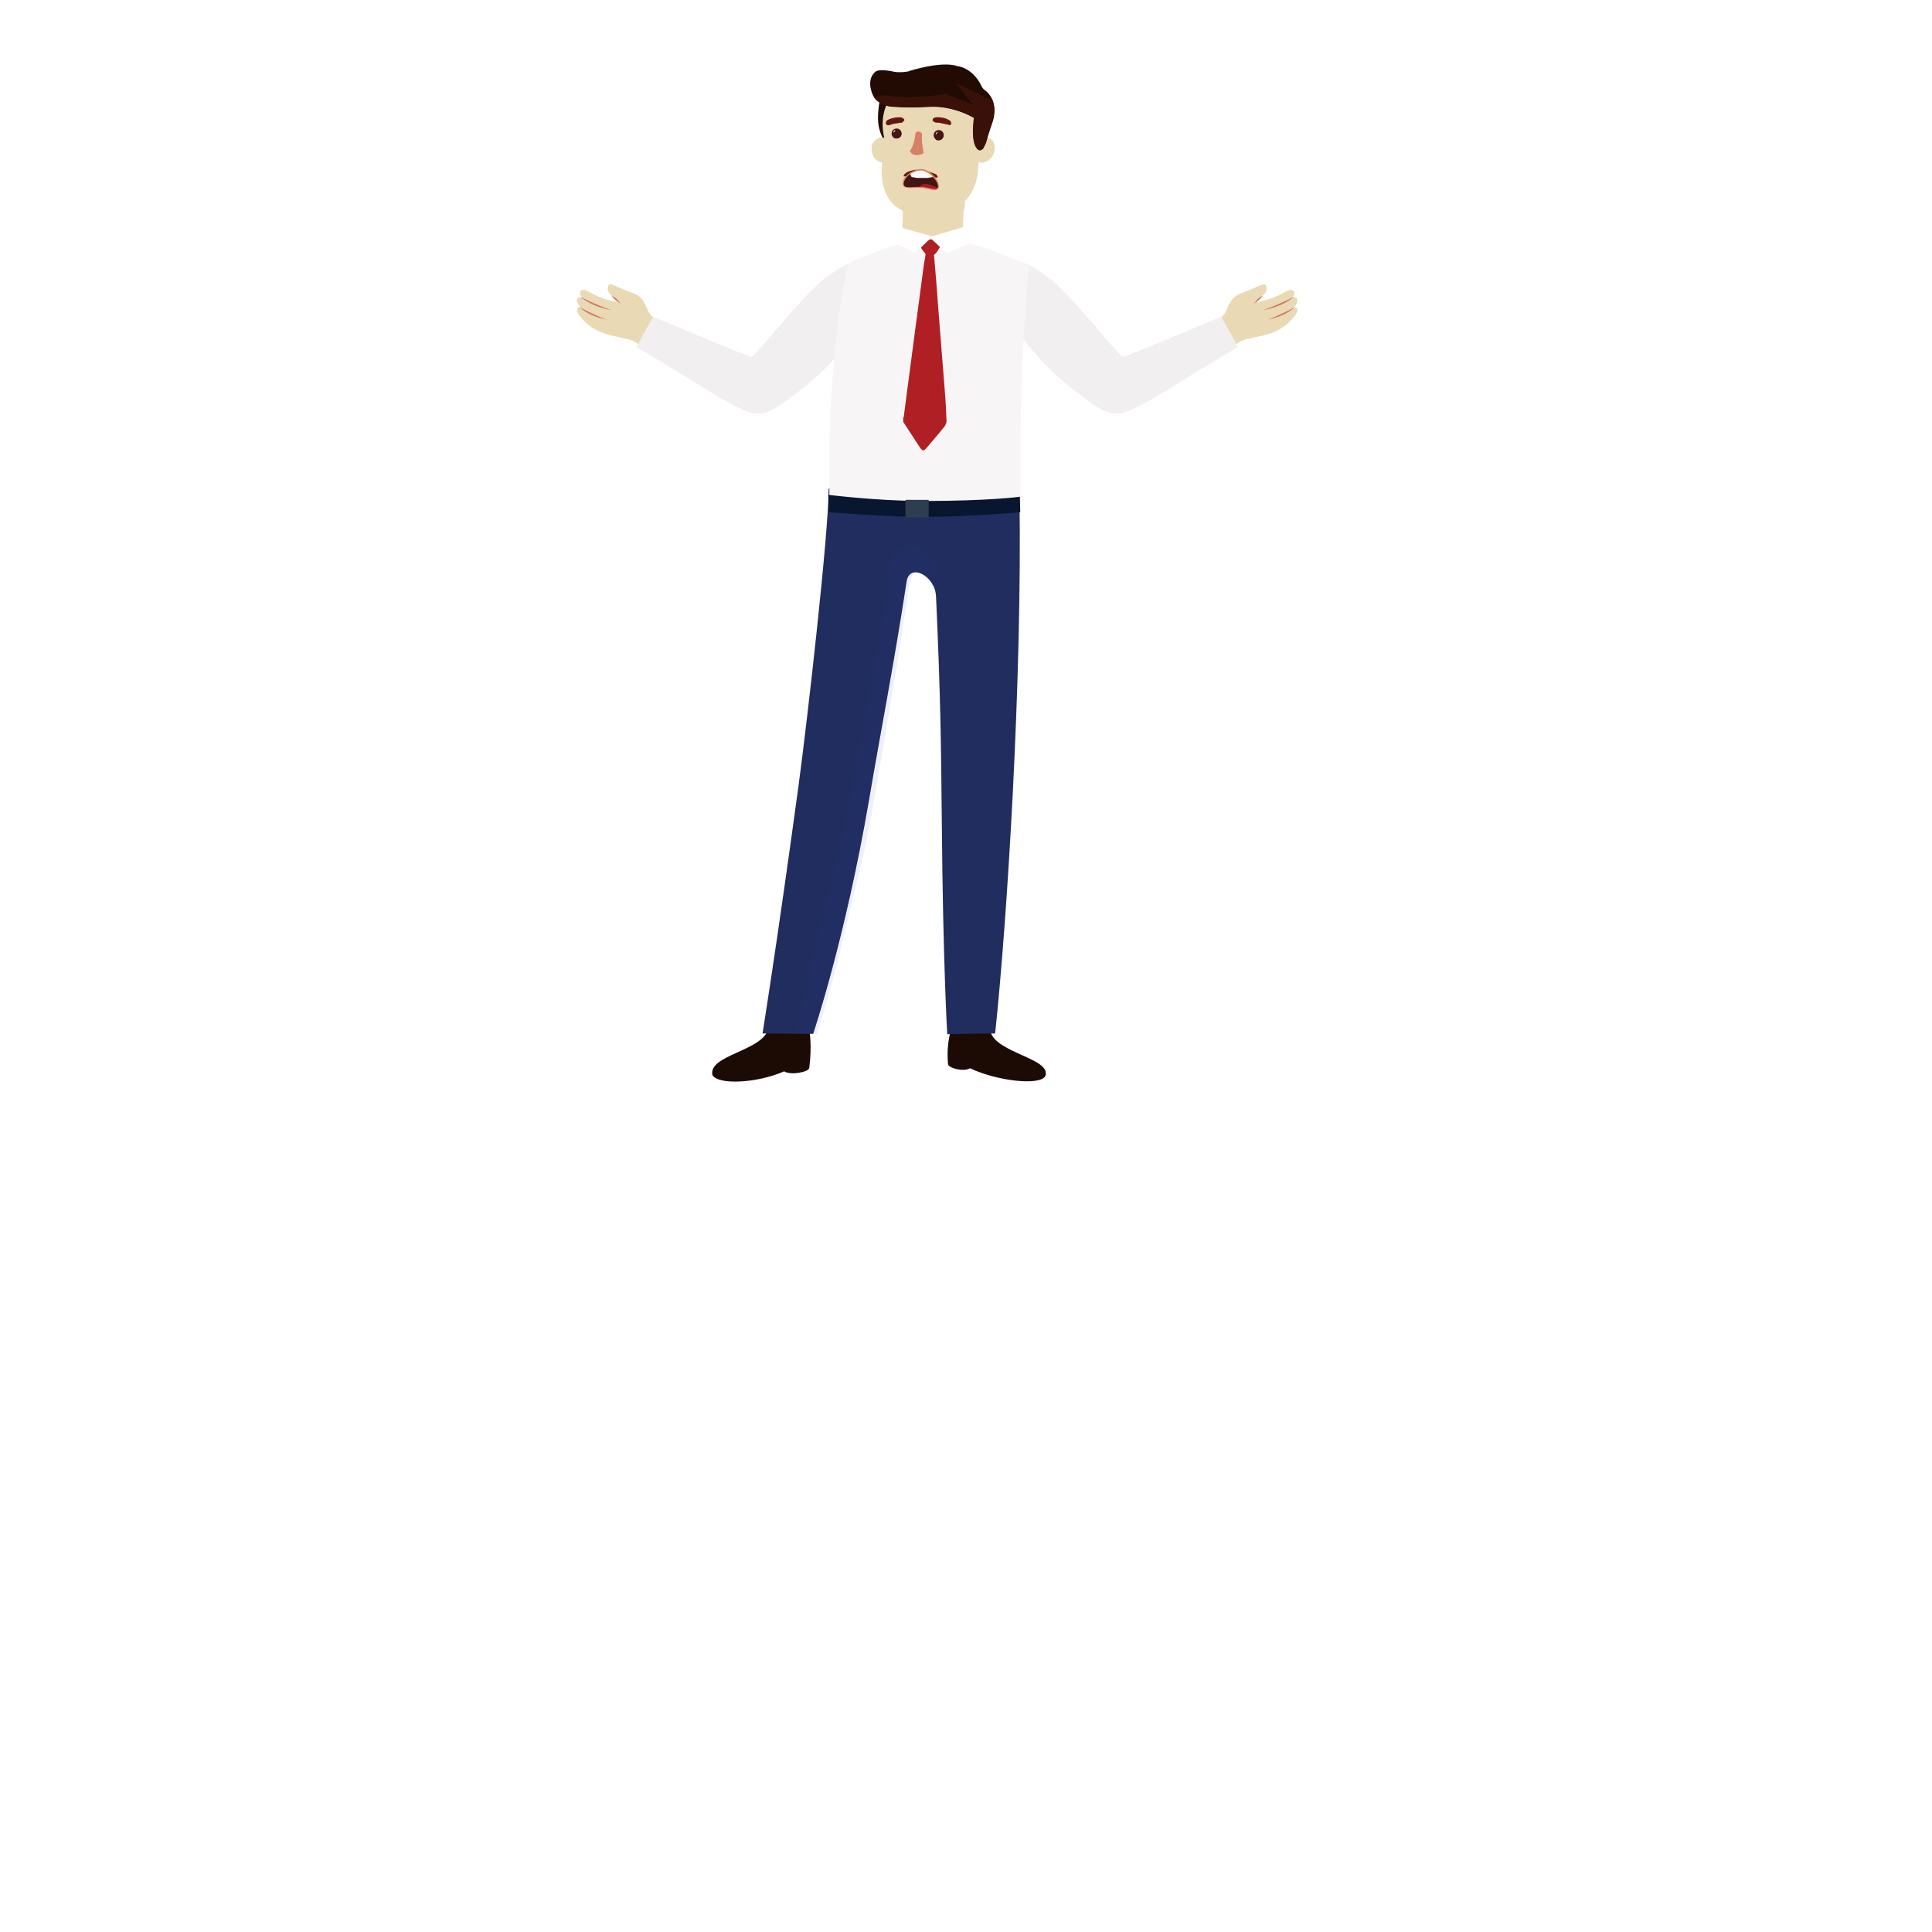<svg xmlns="http://www.w3.org/2000/svg" xmlns:xlink="http://www.w3.org/1999/xlink" version="1.0" xml:space="preserve" width="500" height="500"><rect id="backgroundrect" width="100%" height="100%" x="0" y="0" fill="none" stroke="none"/>
<style type="text/css">
	.st0{fill:url(#SVGID_1_);}
	.st1{fill:#092860;}
	.st2{fill:#FFFFFF;}
	.st3{opacity:0.51;fill:#1C7F9C;enable-background:new    ;}
	.st4{opacity:0.51;}
	.st5{fill:#1C7F9C;}
	.st6{fill:#1C0B05;}
	.st7{fill:url(#SVGID_2_);}
	.st8{fill:url(#XMLID_2_);}
	.st9{opacity:8.000000e-02;fill:#35489D;enable-background:new    ;}
	.st10{fill:#EAD9B5;}
	.st11{fill:#D2775B;}
	.st12{fill:#F2EFF0;}
	.st13{fill:#F7F5F6;}
	.st14{fill:url(#SVGID_3_);}
	.st15{fill:url(#SVGID_4_);}
	.st16{fill:#081630;}
	.st17{fill:#2E3E51;}
	.st18{fill:#210B03;}
	.st19{fill:url(#XMLID_5_);}
	.st20{fill:url(#XMLID_6_);}
	.st21{fill:#641711;}
	.st22{fill:url(#SVGID_5_);}
	.st23{fill:url(#SVGID_6_);}
	.st24{fill:url(#SVGID_7_);}
	.st25{fill:#3A1108;}
	.st26{fill:url(#XMLID_8_);}
	.st27{fill:#F9F9F9;}
	.st28{fill:#A11D21;}
	.st29{fill:url(#XMLID_10_);}


	 #twoman{
			animation: plnbtd linear 6s infinite;
			transform-box: fill-box;
                transform-origin: bottom;
		}
        @keyframes plnbtd {
			0% {
		   transform: rotate( -2deg);
			}
        40% {
				transform: rotate( 1deg);
			}
			50% {
				 transform: rotate(0deg);
			} 60% {
				transform: rotate( 3deg);
			} 

			100% {
				 transform: rotate(0deg);
			}
		}
		#lefthandman {
			animation: plnbtdd linear 6s infinite;
			    transform-origin: right;
    		
    		transform-box: fill-box;

		}

		@keyframes plnbtdd {
			0% {
		     transform: rotate(-4deg);
			}

			100% {
				 transform: rotate(49deg);
			}
		}
		#righthandtwo{
			animation: plnbtdde linear 6s infinite;
			    transform-origin: left;
    		
    		transform-box: fill-box;

		}
			@keyframes plnbtdde {
			0% {
		     transform: rotate(10deg);
			}

			100% {
				 transform: rotate(-45deg);
			}
		}
		#mouthtwomanm_1_{
			animation: plnbtddexx linear 6s infinite;


		}
		@keyframes plnbtddexx {
			0% {
		    visibility: visible;
			}

			49% {
				visibility: visible;
			}
			50% {
				 visibility: hidden;
			}
			100% {
				 visibility: hidden;
			}
		}
		#mouthtwoman_1_{
			animation: plnbtddeddxx linear 6s infinite;


		}
		@keyframes plnbtddeddxx {
			0% {
		    visibility: hidden;
			}

			50% {
				 visibility: hidden;
			}
			51% {
				 visibility: visible;
			}
			100% {
				 visibility: visible;
			}
		}
</style>





<g class="currentLayer" style=""><title>Layer 1</title><g id="svg_1" class="selected">
	
		<radialGradient id="SVGID_1_" cx="400" cy="618" r="324.866" fx="383.281" fy="588.935" gradientTransform="matrix(1 0 0 1 0 -392)" gradientUnits="userSpaceOnUse" transform="translate(194.074,0.741) translate(0.741,-0.741) translate(381.481,0.741) translate(19.259,8.148) ">
	
	
	</radialGradient>
	<rect y="8.889" class="st0" width="800" height="452" id="svg_2" x="595.556"/>
</g><g id="mantwo" class="">
	<g id="svg_5">
		<path id="XMLID_726_" class="st6" d="M270.544,278.459 c-1.3,2.6 -12.6,1.3 -19.5,-2 c-1.6,1 -5.6,0 -5.7,-1.1 c-0.5,-5.7 0.9,-9.1 0.9,-9.1 s8.1,-5.5 10.1,0.8 C257.944,272.559 272.144,273.959 270.544,278.459 z"/>
		<path id="XMLID_725_" class="st6" d="M184.344,278.159 c1.3,2.7 11.6,2.2 18.6,-0.9 c1.6,1.1 6.4,0.2 6.5,-0.9 c0.7,-5.6 0.1,-9.1 0.1,-9.1 s-8.6,-6.9 -10.8,-0.7 C196.844,272.059 183.444,273.059 184.344,278.159 z"/>
		
			<radialGradient id="SVGID_2_" cx="404.33" cy="-2324.678" r="34.646" gradientTransform="matrix(1 0 0 -7.630000e-02 0 224.368)" gradientUnits="userSpaceOnUse" transform="translate(2.963,2.963) translate(-178.519,-123.704) ">
			<stop offset="0.254" style="stop-color:#000000;stop-opacity:0.2"/>
			<stop offset="0.325" style="stop-color:#010607;stop-opacity:0.181"/>
			<stop offset="0.427" style="stop-color:#05151A;stop-opacity:0.154"/>
			<stop offset="0.548" style="stop-color:#0B2E39;stop-opacity:0.121"/>
			<stop offset="0.684" style="stop-color:#145265;stop-opacity:8.480000e-02"/>
			<stop offset="0.832" style="stop-color:#1F7F9D;stop-opacity:4.520000e-02"/>
			<stop offset="0.987" style="stop-color:#2CB5E0;stop-opacity:3.406078e-03"/>
			<stop offset="1" style="stop-color:#2DBAE6;stop-opacity:0"/>
		</radialGradient>
		<ellipse class="st7" cx="228.744" cy="281.059" rx="48.5" ry="7.3" id="svg_6"/>
	</g>
	<g id="twoman">
		<g id="svg_7">
			
				<linearGradient id="XMLID_2_" gradientUnits="userSpaceOnUse" x1="372.85" y1="135.259" x2="439.466" y2="135.259" gradientTransform="matrix(1 0 0 -1 0 449.89)" transform="translate(2.963,2.963) translate(-178.519,-123.704) ">
				<stop offset="0" style="stop-color:#202D5E"/>
				<stop offset="0.467" style="stop-color:#202D5E"/>
				<stop offset="1" style="stop-color:#1F2D5A"/>
			</linearGradient>
			<path id="XMLID_728_" class="st8" d="M263.844,128.159 c-8.2,-10 -39.4,-10.7 -49.4,-1.6 c0,11.3 -5.3,58.2 -7.8,76.9 c-5.7,41.8 -9.3,64 -9.3,64 l13.1,0.1 c0,0 8.3,-24.5 14.5,-60.7 c2.8,-16.6 6.4,-34.8 9.7,-56.4 c0.8,-4.9 7.4,-1.4 7.6,3.9 c1.2,26.4 1.3,38.4 1.5,58.8 c0.3,36 1.4,54.5 1.4,54.5 s7,-0.2 12.4,-0.2 C260.644,238.059 264.544,176.759 263.844,128.159 z"/>
			<path class="st9" d="M210.244,267.659 c-0.5,0 -1.1,-0.1 -1.6,-0.1 c-0.8,0 -1.7,0 -2.6,0 c0.1,-0.5 0.2,-1 0.4,-1.4 c0.2,-0.8 0.5,-1.6 0.6,-2.4 c0.4,-1.9 0.9,-3.9 1.3,-5.8 c0.6,-2.6 1.1,-5.3 1.7,-7.9 c0.4,-2 0.8,-4 1.3,-6 c0.7,-3.1 1.5,-6.2 2.3,-9.2 c0.7,-2.7 1.4,-5.3 2.1,-8 c1.5,-5.9 2.8,-11.8 3.9,-17.8 c0.5,-3.1 1.2,-6.1 1.7,-9.1 c0.5,-2.9 1,-5.9 1.6,-8.8 c0.5,-2.9 1.1,-5.8 1.6,-8.7 c0.5,-2.8 1,-5.7 1.5,-8.5 c0.4,-2 0.8,-4 1.1,-6 c0.5,-2.9 1.1,-5.9 1.6,-8.8 c0.4,-2.8 0.7,-5.6 1.1,-8.4 c0.3,-2.2 0.5,-4.4 1.1,-6.5 c0.4,-1.3 1.3,-2.1 2.6,-2.5 c1.1,-0.4 2.3,-0.4 3.4,-0.1 c1.7,0.5 3.2,1.3 4.5,2.6 c1,1.1 1.1,2.4 0.6,3.7 c-0.3,0.6 -0.6,1.3 -1.1,1.8 c-0.3,-0.3 -0.6,-0.5 -0.9,-0.7 c-0.7,-0.5 -1.5,-1 -2.5,-1 c-0.8,0 -1.3,0.3 -1.5,1.1 c-0.4,1.5 -0.8,2.9 -1,4.4 c-0.8,4.7 -1.5,9.5 -2.2,14.2 c-0.8,4.8 -1.6,9.6 -2.4,14.4 c-0.8,4.5 -1.5,9 -2.3,13.6 c-0.9,5 -1.8,10.1 -2.6,15.1 c-0.9,5.3 -2.1,10.6 -3.4,15.9 c-1.6,6.5 -3.2,12.9 -4.7,19.3 c-1.6,7 -3.7,14 -5.8,20.9 c-0.1,0.3 -0.1,0.5 -0.2,0.8 C210.944,267.659 210.644,267.659 210.244,267.659 z" id="svg_8"/>
		</g>
		<g id="svg_9">
			<path class="st10" d="M249.544,73.559 c0,0.1 0,0.3 -0.2,0.3 c-1.1,0 -2.2,0 -3.3,0 c0,0 -0.1,-0.1 -0.1,-0.1 c-1,0 -2,0 -3,0 c-0.4,0 -0.7,0.1 -1.1,0.1 c-3,0 -6,0 -9,0 c0.1,-1.1 0.1,-2.3 0.2,-3.4 c0.1,-2.9 0.3,-5.8 0.4,-8.6 c0.1,-2.2 0.1,-4.4 0.2,-6.5 c0,-0.4 0,-0.8 0,-1.2 c1,0.4 2,0.8 2.9,1.1 c2.2,0.7 4.4,0.7 6.7,0.5 c1.6,-0.1 3,-0.7 4.2,-1.8 c0.7,-0.6 1.4,-1.2 2.1,-1.8 c0,0.1 0,0.1 0,0.2 c0,0.1 -0.1,0.2 -0.1,0.4 c-0.1,3 -0.3,6 -0.3,9.1 c0,3.2 0.1,6.4 0.2,9.7 C249.444,71.959 249.444,72.759 249.544,73.559 z" id="svg_10"/>
			<path class="st10" d="M243.544,58.159 c-1.7,0 -3.4,-0.1 -5,-0.6 c-1,-0.3 -1.9,-0.7 -2.6,-1.5 c-0.5,-0.5 -0.5,-0.8 0.2,-1.2 c0.7,-0.3 1.4,-0.6 2.1,-0.9 c1,-0.5 2,-0.9 3.1,-1.4 c0.8,-0.4 1.6,-0.7 2.4,-1.1 c1.2,-0.6 2.4,-1.2 3.5,-1.8 c0.3,-0.1 0.5,-0.2 0.8,-0.3 c0.4,-0.1 0.9,0.1 1.1,0.5 c0.6,1.8 0.9,3.6 0,5.3 c-0.9,1.8 -2.5,2.8 -4.5,2.9 C244.144,58.159 243.844,58.159 243.544,58.159 z" id="svg_11"/>
		</g>
		<g id="lefthandman">
			<g id="svg_12">
				<path class="st10" d="M171.444,83.559 C171.444,83.659 171.444,83.659 171.444,83.559 c0,0.2 -0.1,0.3 -0.1,0.4 c-0.2,1.5 -0.5,3 -1.2,4.4 c-0.5,1 -1.1,1.9 -2.1,2.4 c-0.1,0 -0.2,0 -0.2,0 c-0.1,-0.1 -0.2,-0.1 -0.3,-0.2 c-0.9,-0.6 -1.8,-1.2 -2.6,-1.7 c-0.5,-0.3 -1,-0.7 -1.6,-0.8 c-1.2,-0.4 -2.4,-0.6 -3.6,-0.9 c-1.6,-0.3 -3.2,-0.7 -4.7,-1.4 c-2.1,-0.9 -3.8,-2.4 -5.2,-4.2 c-0.2,-0.3 -0.4,-0.7 -0.5,-1 c-0.1,-0.3 0,-0.6 0.1,-0.8 c0.1,-0.2 0.5,-0.2 0.7,-0.3 c-0.1,-0.1 -0.3,-0.3 -0.4,-0.5 c-0.1,-0.2 -0.3,-0.4 -0.3,-0.6 c-0.3,-0.9 0,-1.5 1,-1.5 c0,0 0,0 0.1,-0.1 c-0.1,-0.1 -0.1,-0.1 -0.2,-0.2 c-0.3,-0.4 -0.3,-0.9 -0.1,-1.2 c0.3,-0.4 0.7,-0.4 1.1,-0.3 c0.6,0.2 1.2,0.5 1.7,0.8 c1.8,1 3.7,1.7 5.7,2.1 c0.5,0.1 1.1,0.2 1.6,0.3 c0,0 0,-0.1 0,-0.1 c-0.1,-0.1 -0.3,-0.1 -0.4,-0.3 c-0.7,-0.5 -1.4,-1.1 -2,-1.7 c-0.5,-0.5 -0.8,-1.2 -0.6,-1.9 c0.1,-0.6 0.5,-0.8 1.1,-0.6 c0.2,0.1 0.3,0.1 0.5,0.2 c1.4,0.6 2.7,1.2 4.1,1.7 c1.4,0.5 2.7,1.1 3.5,2.4 c0.4,0.7 0.8,1.5 1.1,2.3 c0.6,1.4 1.7,2.4 3.2,2.9 C170.844,83.459 171.144,83.559 171.444,83.559 z" id="svg_13"/>
				<path class="st11" d="M160.544,78.559 c0,0 -0.7,-1.3 -2.2,-2 C158.344,76.459 158.344,77.159 160.544,78.559 z" id="svg_14"/>
				<path class="st11" d="M150.244,76.859 c0,0 4.1,2.1 8,3.4 C158.344,80.259 153.644,79.659 150.244,76.859 z" id="svg_15"/>
				<path class="st11" d="M150.044,79.559 c0,0 3.6,1.9 7,3.2 C157.044,82.659 152.944,82.159 150.044,79.559 z" id="svg_16"/>
			</g>
			<g id="svg_17">
				<path id="XMLID_717_" class="st12" d="M213.544,71.959 c1.9,-1.4 5.1,-3.6 7.3,-4.1 c3.5,-0.8 6,10.4 3.5,14.3 c-2.5,3.9 -5.2,7.2 -8.3,10.6 c-3.3,3.6 -7,6.9 -11,9.8 c-2,1.4 -4,3 -6.5,1.7 c-1.7,-0.9 -6.2,-11.2 -3.7,-12.1 C195.644,91.759 208.744,75.459 213.544,71.959 z"/>
				<path id="XMLID_716_" class="st12" d="M195.544,91.459 c0.9,-1 14.3,7.2 8.9,11.5 c-1.9,1.6 -5.1,3.9 -8,4.1 c-4.5,0.3 -12.3,-5.9 -31.7,-17.2 c1.6,-3.2 2.3,-4.4 4.3,-7.9 c2,0.8 16.4,7 24.5,10.1 C194.744,92.559 194.944,92.159 195.544,91.459 z"/>
			</g>
		</g>
		<g id="righthandtwo">
			<g id="svg_18">
				<path class="st10" d="M313.644,83.559 C313.644,83.659 313.644,83.659 313.644,83.559 c0,0.2 0.1,0.3 0.1,0.4 c0.2,1.5 0.5,3 1.2,4.4 c0.5,1 1.1,1.9 2.1,2.4 c0.1,0 0.2,0 0.2,0 c0.1,-0.1 0.2,-0.1 0.3,-0.2 c0.9,-0.6 1.8,-1.2 2.6,-1.7 c0.5,-0.3 1,-0.7 1.6,-0.8 c1.2,-0.4 2.4,-0.6 3.6,-0.9 c1.6,-0.3 3.2,-0.7 4.7,-1.4 c2.1,-0.9 3.8,-2.4 5.2,-4.2 c0.2,-0.3 0.4,-0.7 0.5,-1 c0.1,-0.3 0,-0.6 -0.1,-0.8 c-0.1,-0.2 -0.5,-0.2 -0.7,-0.3 c0.1,-0.1 0.3,-0.3 0.4,-0.5 c0.1,-0.2 0.3,-0.4 0.3,-0.6 c0.3,-0.9 0,-1.5 -1,-1.5 c0,0 0,0 -0.1,-0.1 c0.1,-0.1 0.1,-0.1 0.2,-0.2 c0.3,-0.4 0.3,-0.9 0.1,-1.2 c-0.3,-0.4 -0.7,-0.4 -1.1,-0.3 c-0.6,0.2 -1.2,0.5 -1.7,0.8 c-1.8,1 -3.7,1.7 -5.7,2.1 c-0.5,0.1 -1.1,0.2 -1.6,0.3 c0,0 0,-0.1 0,-0.1 c0.1,-0.1 0.3,-0.1 0.4,-0.3 c0.7,-0.5 1.4,-1.1 2,-1.7 c0.5,-0.5 0.8,-1.2 0.6,-1.9 c-0.1,-0.6 -0.5,-0.8 -1.1,-0.6 c-0.2,0.1 -0.3,0.1 -0.5,0.2 c-1.4,0.6 -2.7,1.2 -4.1,1.7 c-1.4,0.5 -2.7,1.1 -3.5,2.4 c-0.4,0.7 -0.8,1.5 -1.1,2.3 c-0.6,1.4 -1.7,2.4 -3.2,2.9 C314.244,83.459 313.944,83.559 313.644,83.559 z" id="svg_19"/>
				<path class="st11" d="M324.544,78.559 c0,0 0.7,-1.3 2.2,-2 C326.744,76.459 326.744,77.159 324.544,78.559 z" id="svg_20"/>
				<path class="st11" d="M334.844,76.859 c0,0 -4.1,2.1 -8,3.4 C326.744,80.259 331.444,79.659 334.844,76.859 z" id="svg_21"/>
				<path class="st11" d="M335.044,79.559 c0,0 -3.6,1.9 -7,3.2 C328.044,82.659 332.144,82.159 335.044,79.559 z" id="svg_22"/>
			</g>
			<g id="svg_23">
				<path id="XMLID_715_" class="st12" d="M271.544,71.959 c-1.9,-1.4 -5.1,-3.6 -7.3,-4.1 c-3.5,-0.8 -6,10.4 -3.5,14.3 c2.5,3.9 5.2,7.2 8.3,10.6 c3.3,3.6 7,6.9 11,9.8 c2,1.4 4,3 6.5,1.7 c1.7,-0.9 6.2,-11.2 3.7,-12.1 C289.444,91.759 276.344,75.459 271.544,71.959 z"/>
				<path id="XMLID_714_" class="st12" d="M289.544,91.459 c-0.9,-1 -14.3,7.2 -8.9,11.5 c1.9,1.6 5.1,3.9 8,4.1 c4.5,0.3 12.3,-5.9 31.7,-17.2 c-1.6,-3.2 -2.3,-4.4 -4.3,-7.9 c-2,0.8 -16.4,7 -24.5,10.1 C290.344,92.559 290.144,92.159 289.544,91.459 z"/>
			</g>
		</g>
		<g id="svg_24">
			<path class="st13" d="M219.444,68.359 c0,0 -3.9,15.2 -4.8,45.7 l0,13.5 l-0.1,2.4 h49.6 c0,0 -0.8,-28.4 2.1,-61.1 c0,0 -7.4,-3.8 -15.1,-5.7 l-18.9,0.2 C232.244,63.359 222.244,66.359 219.444,68.359 z" id="svg_25"/>
			<g id="svg_26">
				
					<linearGradient id="SVGID_3_" gradientUnits="userSpaceOnUse" x1="409.43" y1="238.393" x2="420.615" y2="238.393" gradientTransform="matrix(1 0 0 -1 0 449.89)" transform="translate(2.963,2.963) translate(-178.519,-123.704) ">
					<stop offset="0.241" style="stop-color:#AF1F24"/>
					<stop offset="1" style="stop-color:#DF1F28"/>
				</linearGradient>
				<path class="st14" d="M244.144,96.459 c-0.4,-5 -0.8,-10.1 -1.2,-15.1 c-0.4,-5.4 -0.8,-10.8 -1.3,-16.3 c-0.7,0 -1.3,0 -2,0 c-0.1,1 -0.3,2.1 -0.5,3.1 c-0.8,6 -1.6,12 -2.4,18 c-0.7,5.6 -1.5,11.1 -2.2,16.7 c-0.2,1.5 -0.4,3.1 -0.6,4.6 c0,0.3 -0.1,0.5 -0.2,0.8 c0,0.3 0,0.6 0,0.9 c1.4,2.2 2.9,4.4 4.3,6.6 c0.7,1 1,1.1 1.8,0.1 c1.5,-1.8 3.1,-3.6 4.6,-5.5 c0.3,-0.4 0.6,-1.1 0.5,-1.7 C244.844,104.559 244.444,100.459 244.144,96.459 z" id="svg_27"/>
				
					<radialGradient id="SVGID_4_" cx="416.33" cy="265.126" r="2.663" gradientTransform="matrix(1 0 0 -1 0 449.89)" gradientUnits="userSpaceOnUse" transform="translate(2.963,2.963) translate(-178.519,-123.704) ">
					<stop offset="0" style="stop-color:#DF1F28"/>
					<stop offset="0.758" style="stop-color:#AF1F24"/>
				</radialGradient>
				<path class="st15" d="M243.244,63.559 c0,0.1 0,0.2 0,0.4 c-0.6,0.9 -1,2 -2.3,2.3 c-0.4,0 -0.7,0 -1,0 c-0.5,-0.7 -1.1,-1.3 -1.5,-2 c-0.5,-1 0.1,-2 1.1,-2.1 C241.544,61.859 242.044,61.659 243.244,63.559 z" id="svg_28"/>
			</g>
			<polygon class="st2" points="252.444,62.359 250.344,58.459 241.244,61.159 232.644,58.759 230.644,62.559 236.844,65.459 240.844,61.659 245.044,65.559 " id="svg_29"/>
			<g id="svg_30">
				<path id="XMLID_709_" class="st16" d="M264.044,132.559 c0,0 -12.8,1.2 -25.2,1.2 c-9.5,0 -24.3,-1.2 -24.3,-1.2 l-0.2,-4.5 c0,0 12.8,1.6 24.5,1.6 c17.1,0 25.1,-1.1 25.1,-1.1 L264.044,132.559 z"/>
				<rect id="XMLID_708_" x="234.344" y="129.359" class="st17" width="6" height="4.5"/>
			</g>
		</g>
		<g id="headmantwo">
			<path id="XMLID_700_" class="st18" d="M227.744,25.459 c-1,5.7 -0.4,7.6 0.4,9.6 c0.3,0.6 0.8,2.1 1.7,2 c0.7,-0.1 0.5,-1.1 0.7,-2 c0.2,-0.7 0.5,-8.4 0.5,-8.4 C230.344,26.359 227.844,25.059 227.744,25.459 z"/>
			<path class="st10" d="M252.444,35.359 c0,0 4,-0.6 4.8,1.7 c0,0 1.2,4 -3,5.1 l-1.8,-0.4 V35.359 z" id="svg_31"/>
			<path class="st10" d="M229.644,35.959 c0,0 -2.4,-1.4 -3.9,1.3 c0,0 -1,3.4 2,4.7 l1.1,0.2 L229.644,35.959 z" id="svg_32"/>
			<path class="st10" d="M229.944,26.159 c0,0 -2.5,3.7 -1.1,9.5 c0,0 -0.6,5.5 -0.6,7.4 c0,0 -1.3,9.7 7,12.1 c0,0 9.9,2.3 14.3,-2.9 c0,0 3.3,-2.9 3.6,-8.5 l1.2,-14.7 L229.944,26.159 z" id="svg_33"/>
			<g id="XMLID_645_">
				
					<linearGradient id="XMLID_5_" gradientUnits="userSpaceOnUse" x1="13343.079" y1="293.29" x2="13341.517" y2="295.661" gradientTransform="matrix(-1 0 0 -1 13749.921 449.89)" transform="translate(2.963,2.963) translate(-178.519,-123.704) ">
					<stop offset="0.229" style="stop-color:#4D1212"/>
					<stop offset="0.653" style="stop-color:#0A0605"/>
					<stop offset="0.689" style="stop-color:#040504"/>
				</linearGradient>
				<path id="XMLID_699_" class="st19" d="M230.944,34.559 c0,-0.1 0.1,-0.6 0.6,-0.9 c0.3,-0.2 0.8,-0.2 1.1,0 c0.2,0.1 0.5,0.3 0.6,0.9 c0.1,0.4 -0.2,0.9 -0.6,1.1 s-0.9,0.2 -1.3,0 C231.044,35.459 230.844,34.959 230.944,34.559 z"/>
				<path id="XMLID_646_" class="st2" d="M231.444,34.259 c0,0 -0.1,0 -0.1,0 c0,0 0,-0.1 0,-0.1 c0,-0.1 0.2,-0.4 0.3,-0.4 c0.1,0 0.1,0 0.1,0.1 c0,0.1 -0.1,0.2 -0.1,0.2 C231.644,34.159 231.544,34.259 231.444,34.259 z"/>
			</g>
			<g id="XMLID_642_">
				
					<linearGradient id="XMLID_6_" gradientUnits="userSpaceOnUse" x1="13332.239" y1="292.908" x2="13330.562" y2="295.454" gradientTransform="matrix(-1 0 0 -1 13749.921 449.89)" transform="translate(2.963,2.963) translate(-178.519,-123.704) ">
					<stop offset="0.229" style="stop-color:#4D1212"/>
					<stop offset="0.653" style="stop-color:#0A0605"/>
					<stop offset="0.689" style="stop-color:#040504"/>
				</linearGradient>
				<path id="XMLID_644_" class="st20" d="M241.744,34.859 c0,-0.2 0.2,-0.7 0.6,-0.9 c0.3,-0.2 0.9,-0.2 1.2,0 c0.2,0.1 0.5,0.4 0.6,1 c0.1,0.5 -0.2,0.9 -0.6,1.2 c-0.4,0.2 -1,0.2 -1.3,0 C241.844,35.759 241.644,35.259 241.744,34.859 z"/>
				<path id="XMLID_643_" class="st2" d="M242.344,34.559 c0,0 -0.1,0 -0.1,0 c0,0 0,-0.1 0,-0.1 c0,-0.1 0.2,-0.4 0.3,-0.4 c0.1,0 0.1,0 0.1,0.1 c0,0.1 -0.1,0.2 -0.1,0.2 C242.544,34.359 242.444,34.459 242.344,34.559 z"/>
			</g>
			<path id="XMLID_641_" class="st21" d="M229.344,31.559 c0.2,-0.6 1.1,-0.8 1.6,-0.9 c0.8,-0.2 1.7,-0.3 2.3,0.1 c0.3,0.2 0.7,0.6 0.3,0.9 c-0.1,0 -0.1,0.1 -0.2,0.1 c-0.3,0 -0.5,0 -0.8,0.1 c-0.5,0.1 -1.1,0.1 -1.7,0.3 c-0.4,0.1 -0.8,0.4 -1.3,0.2 C229.444,31.959 229.344,31.759 229.344,31.559 z"/>
			<path id="XMLID_637_" class="st21" d="M241.444,30.759 c0.4,-0.5 1.5,-0.4 2,-0.3 c0.8,0.1 1.9,0.3 2.4,0.9 c0.2,0.3 0.5,0.9 0,1 c-0.1,0 -0.2,0 -0.2,0 c-0.3,-0.1 -0.5,-0.2 -0.8,-0.2 c-0.6,-0.1 -1.2,-0.3 -1.8,-0.4 c-0.5,-0.1 -1,0.1 -1.4,-0.3 C241.444,31.259 241.344,30.959 241.444,30.759 z"/>
			<path class="st18" d="M231.344,18.559 c0,0 -4.2,-1 -5,0.2 c0,0 -1.9,1.5 -0.8,4.9 c0,0 0.5,3 4.7,3.9 c0,0 4.4,0.5 10.1,0.1 c0,0 5.6,-0.6 11.8,2.9 c0,0 -1,6.3 0.9,8.1 c0,0 0.5,0.7 1.4,-0.2 c0,0 0.8,-1.5 0.8,-1.7 c0,0 0.7,-2.5 1.5,-4.8 c0,0 2.4,-5.6 -2.1,-8.8 c0,0 -0.6,-0.6 -0.7,-1 c0,0 -1.9,-4.5 -6.4,-5.1 c0,0 -3.1,-1.4 -12.2,1.3 C235.244,18.559 232.644,18.859 231.344,18.559 z" id="svg_34"/>
			
				<linearGradient id="SVGID_5_" gradientUnits="userSpaceOnUse" x1="411.04" y1="292.074" x2="414.69" y2="292.074" gradientTransform="matrix(1 0 0 -1 0 449.89)" transform="translate(2.963,2.963) translate(-178.519,-123.704) ">
				<stop offset="0" style="stop-color:#D68065"/>
				<stop offset="0.175" style="stop-color:#DB8A6E;stop-opacity:0.824"/>
				<stop offset="0.473" style="stop-color:#EAA687;stop-opacity:0.523"/>
				<stop offset="0.695" style="stop-color:#F7BE9D;stop-opacity:0.3"/>
			</linearGradient>
			<path class="st22" d="M236.944,34.359 c0,0 -0.3,3.4 -1.5,4.7 c0,0 0.8,2 3.6,0.6 c0,0 -0.7,-3.3 -0.4,-5 C238.744,34.659 237.744,33.459 236.944,34.359 z" id="svg_35"/>
			<g id="svg_36">
				
					<radialGradient id="SVGID_6_" cx="418.286" cy="294.305" r="1.268" gradientTransform="matrix(1 0 0 -1 0 449.89)" gradientUnits="userSpaceOnUse" transform="translate(2.963,2.963) translate(-178.519,-123.704) ">
					<stop offset="0" style="stop-color:#080909"/>
					<stop offset="0.317" style="stop-color:#190C0C"/>
					<stop offset="0.941" style="stop-color:#441514"/>
					<stop offset="1" style="stop-color:#491615"/>
				</radialGradient>
				<circle class="st23" cx="242.944" cy="34.959" r="1.3" id="svg_37"/>
				
					<ellipse transform="matrix(0.568,-0.823,0.823,0.568,52.96,411.004) " class="st2" cx="417.531" cy="-57.974" rx="0.4" ry="0.1" id="svg_38"/>
			</g>
			<g id="svg_39">
				
					<radialGradient id="SVGID_7_" cx="407.392" cy="294.735" r="1.268" gradientTransform="matrix(1 0 0 -1 0 449.89)" gradientUnits="userSpaceOnUse" transform="translate(2.963,2.963) translate(-178.519,-123.704) ">
					<stop offset="0" style="stop-color:#080909"/>
					<stop offset="0.317" style="stop-color:#190C0C"/>
					<stop offset="0.941" style="stop-color:#441514"/>
					<stop offset="1" style="stop-color:#491615"/>
				</radialGradient>
				<circle class="st24" cx="232.044" cy="34.559" r="1.3" id="svg_40"/>
				
					<ellipse transform="matrix(0.568,-0.823,0.823,0.568,48.608,401.85) " class="st2" cx="406.631" cy="-58.474" rx="0.4" ry="0.1" id="svg_41"/>
			</g>
			<g id="svg_42">
				<path class="st21" d="M242.144,30.359 c0,0 -1.8,0.7 0,1.3 c0,0 2.3,0.1 3.5,0.6 c0,0 0.9,0.1 0.3,-1 C245.844,31.359 244.744,30.159 242.144,30.359 z" id="svg_43"/>
				<path class="st21" d="M233.244,30.359 c0,0 1.8,0.7 0,1.3 c0,0 -2.3,0.1 -3.5,0.6 c0,0 -0.9,0.1 -0.3,-1 C229.444,31.359 230.544,30.259 233.244,30.359 z" id="svg_44"/>
			</g>
			<path class="st25" d="M254.544,25.059 c-0.1,-0.4 -7.1,-3.5 -7.1,-3.5 l4.3,5.5 l-7.1,-2.8 c-9.4,1.7 -15.6,0.4 -15.6,0.4 c-0.8,0 -1.9,0.3 -2.9,0.5 c0.6,0.9 1.8,1.9 4,2.3 c0,0 4.4,0.5 10.1,0.1 c0,0 5.6,-0.6 11.8,2.9 c0,0 -1,6.3 0.9,8.1 c0,0 0.5,0.7 1.4,-0.2 c0,0 0.8,-1.5 0.8,-1.7 c0,0 0.7,-2.5 1.5,-4.8 c0,0 1.4,-3.4 0,-6.3 C255.444,25.459 254.544,25.159 254.544,25.059 z" id="svg_45"/>
			<g id="mouththwo">
				<path id="mouthtwomanm_1_" class="st21" d="M242.644,45.659 c0,0.1 0,0.2 0,0.3 c-0.1,0 -0.2,0 -0.3,0 c-0.5,-0.1 -1,-0.3 -1.5,-0.5 c-1.1,-0.3 -2.3,-0.6 -3.5,-0.4 c-1,0.2 -2,0.4 -3,0.6 c-0.2,0 -0.3,0 -0.5,0 c0,-0.1 0,-0.1 0,-0.2 c0.4,-0.7 1,-1 1.7,-1.2 c0.4,-0.1 0.8,-0.2 1.2,-0.3 c0.5,0 1,0 1.5,0 c0.1,0 0.2,0.1 0.3,0.1 c1.4,0.1 2.6,0.6 3.8,1.1 C242.444,45.459 242.544,45.559 242.644,45.659 z"/>
				<g id="mouthtwoman_1_">
					
						<linearGradient id="XMLID_8_" gradientUnits="userSpaceOnUse" x1="411.881" y1="282.052" x2="411.973" y2="287.046" gradientTransform="matrix(1 -4.679688e-03 -4.679688e-03 -1 3.263 453.594)" transform="translate(2.963,2.963) translate(-178.519,-123.704) ">
						<stop offset="9.739999e-02" style="stop-color:#640D0F"/>
						<stop offset="0.32" style="stop-color:#571011"/>
						<stop offset="0.701" style="stop-color:#481514"/>
						<stop offset="1" style="stop-color:#421615"/>
					</linearGradient>
					<path id="XMLID_633_" class="st26" d="M242.844,48.459 c0,0.9 -2,0 -4.5,0.1 c-3.9,0.2 -4.5,-0.2 -4.5,-0.9 c0,-1.8 2,-3.6 4.6,-3.6 S242.844,46.659 242.844,48.459 z"/>
					<path class="st27" d="M237.544,44.059 c0.4,0 0.9,0 1.3,0 c1.1,0.3 1.9,0.9 2.8,1.6 c0,0 0,0.1 0,0.1 c-0.5,0.1 -1.1,0.2 -1.6,0.3 c-0.9,0 -1.8,0 -2.7,0 c-0.4,-0.1 -0.8,-0.1 -1.2,-0.2 c-0.4,-0.1 -0.4,-0.3 -0.5,-0.6 c-0.1,-0.3 0,-0.5 0.3,-0.6 C236.444,44.559 236.944,44.359 237.544,44.059 z" id="svg_46"/>
					<path id="XMLID_495_" class="st28" d="M238.144,48.459 c0.2,-1.6 3.2,-0.7 4.6,0.3 C241.844,49.459 240.244,48.359 238.144,48.459 z"/>
					
						<linearGradient id="XMLID_10_" gradientUnits="userSpaceOnUse" x1="413.836" y1="278.737" x2="413.836" y2="285.534" gradientTransform="matrix(1 0 0 -1 0 449.89)" transform="translate(2.963,2.963) translate(-178.519,-123.704) ">
						<stop offset="0" style="stop-color:#DE7A5D"/>
						<stop offset="7.500000e-02" style="stop-color:#E08063"/>
						<stop offset="0.177" style="stop-color:#E69274"/>
						<stop offset="0.294" style="stop-color:#F0AE90"/>
						<stop offset="0.394" style="stop-color:#FBCCAE"/>
						<stop offset="0.485" style="stop-color:#F2B294"/>
						<stop offset="0.59" style="stop-color:#E99B7D"/>
						<stop offset="0.704" style="stop-color:#E48B6D"/>
						<stop offset="0.831" style="stop-color:#E08164"/>
						<stop offset="1" style="stop-color:#DF7E61"/>
					</linearGradient>
					<path id="XMLID_118_" class="st29" d="M238.644,48.659 c-2,-0.2 -4.4,0.4 -4.9,-0.6 c-0.8,-1.6 1.8,-4.1 4.4,-4.3 c2.8,-0.2 5.4,3.5 4.7,4.9 C242.344,49.859 240.444,48.759 238.644,48.659 zM238.244,44.059 c-2.3,0 -4.9,2.6 -4.4,3.9 c0.4,0.9 1.9,0.3 4.9,0.4 c1.3,0.1 3.5,1 3.9,0.3 C243.344,47.559 240.544,44.059 238.244,44.059 z"/>
				</g>
			</g>
		</g>
	</g>
</g></g></svg>